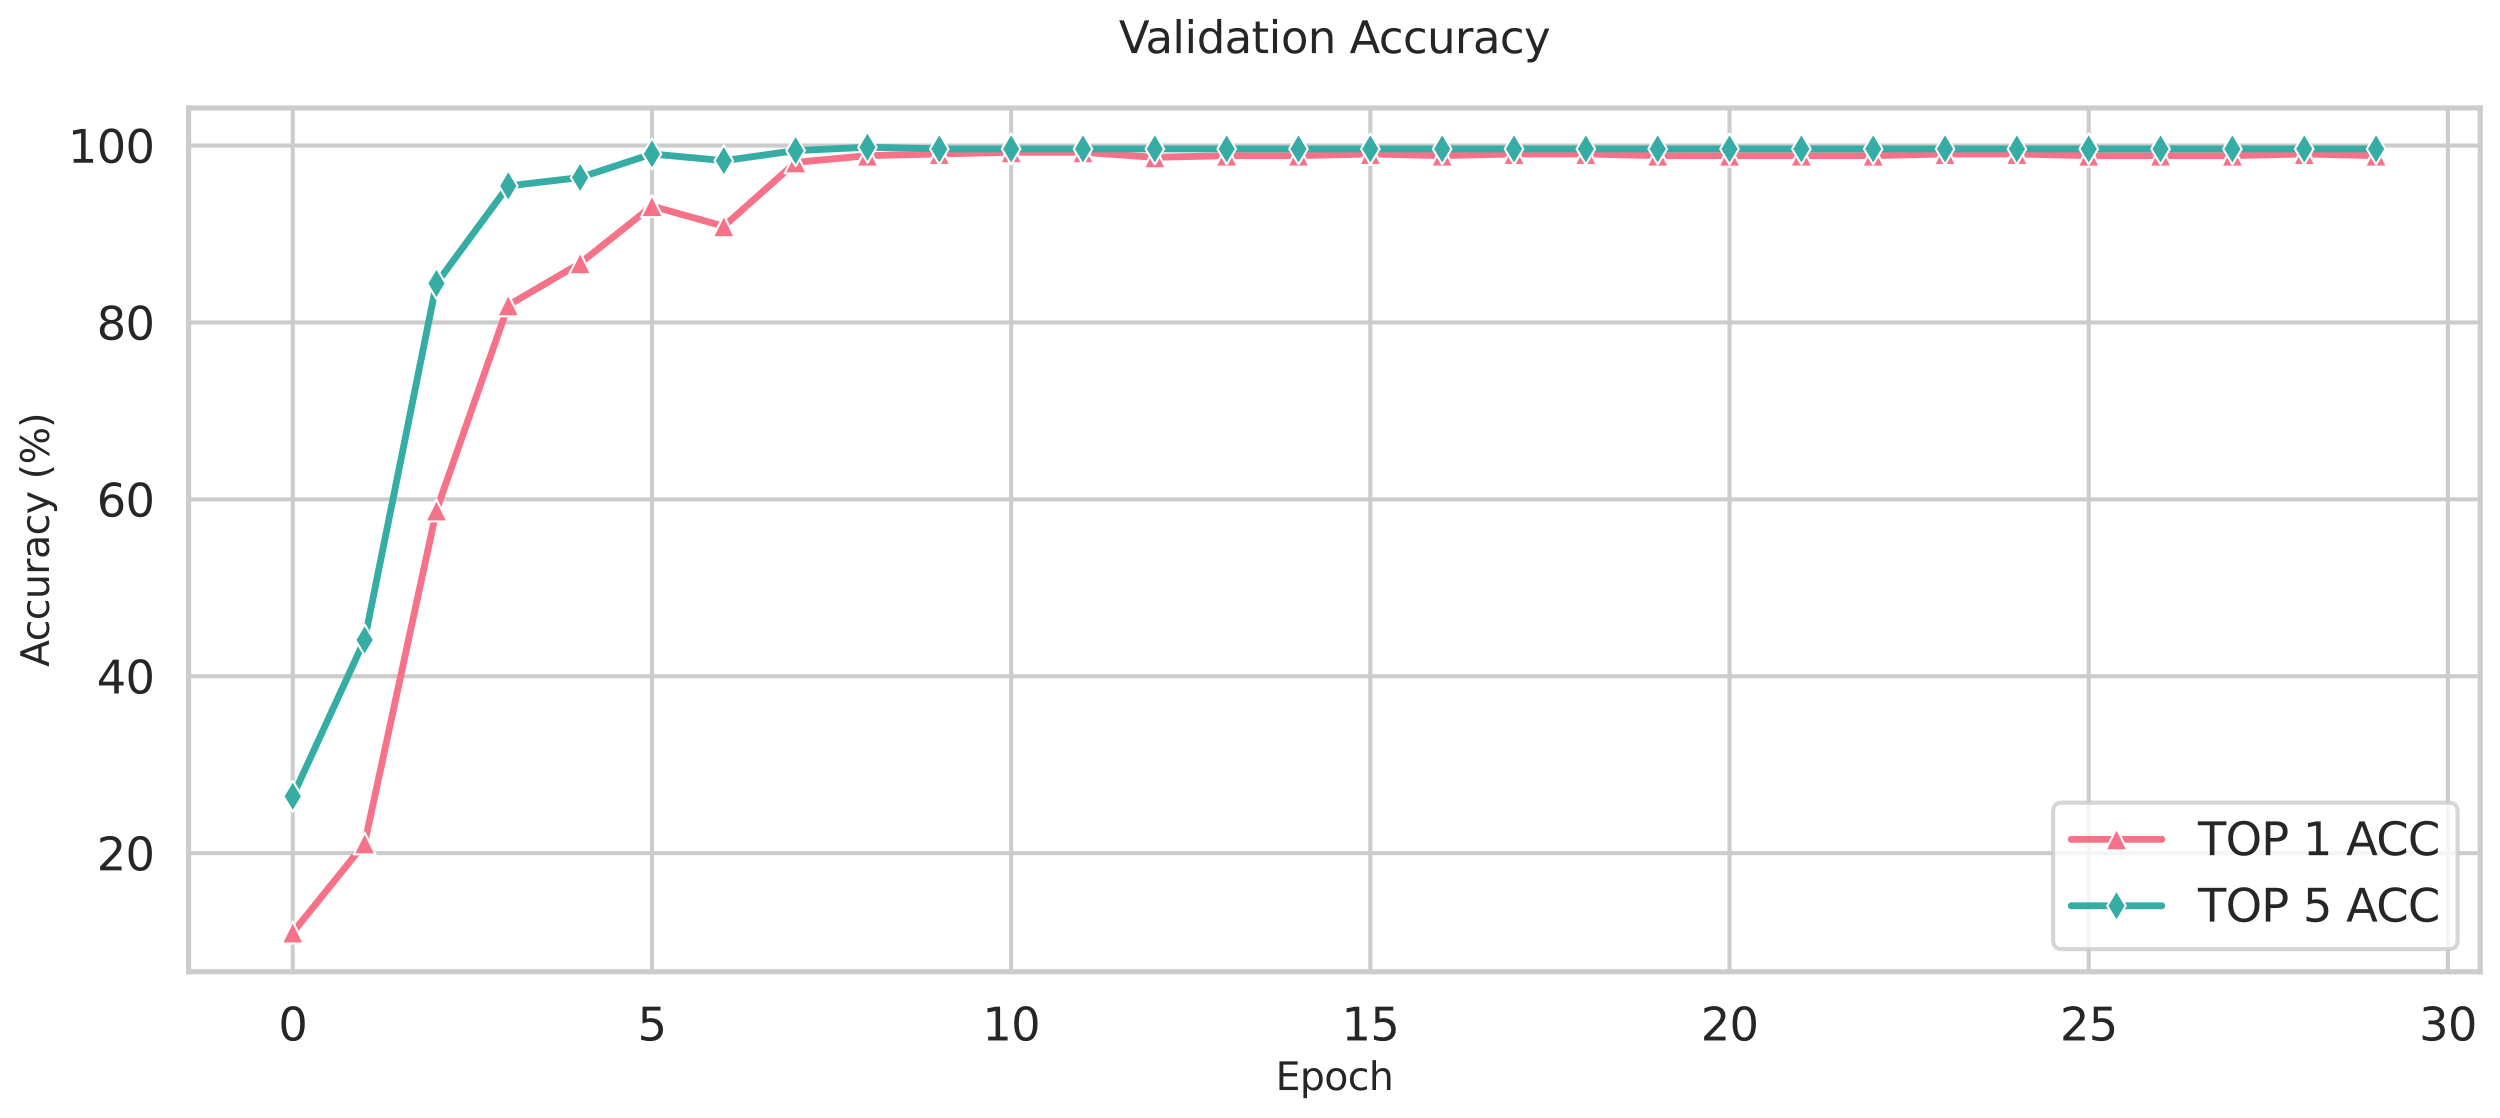 <?xml version="1.0" encoding="utf-8" standalone="no"?>
<!DOCTYPE svg PUBLIC "-//W3C//DTD SVG 1.1//EN"
  "http://www.w3.org/Graphics/SVG/1.1/DTD/svg11.dtd">
<svg xmlns:xlink="http://www.w3.org/1999/xlink" width="911.267pt" height="407.436pt" viewBox="0 0 911.267 407.436" xmlns="http://www.w3.org/2000/svg" version="1.1">
 <defs>
  <style type="text/css">*{stroke-linejoin: round; stroke-linecap: butt}</style>
 </defs>
 <g id="figure_1">
  <g id="patch_1">
   <path d="M 0 407.436 
L 911.267 407.436 
L 911.267 0 
L 0 0 
z
" style="fill: #ffffff"/>
  </g>
  <g id="axes_1">
   <g id="patch_2">
    <path d="M 68.744 354.217 
L 904.067 354.217 
L 904.067 39.358 
L 68.744 39.358 
z
" style="fill: #ffffff"/>
   </g>
   <g id="matplotlib.axis_1">
    <g id="xtick_1">
     <g id="line2d_1">
      <path d="M 106.713 354.217 
L 106.713 39.358 
" clip-path="url(#p61c135de67)" style="fill: none; stroke: #cccccc; stroke-width: 1.5; stroke-linecap: round"/>
     </g>
     <g id="text_1">
      <!-- 0 -->
      <g style="fill: #262626" transform="translate(101.464 379.255) scale(0.165 -0.165)">
       <defs>
        <path id="DejaVuSans-30" d="M 2034 4250 
Q 1547 4250 1301 3770 
Q 1056 3291 1056 2328 
Q 1056 1369 1301 889 
Q 1547 409 2034 409 
Q 2525 409 2770 889 
Q 3016 1369 3016 2328 
Q 3016 3291 2770 3770 
Q 2525 4250 2034 4250 
z
M 2034 4750 
Q 2819 4750 3233 4129 
Q 3647 3509 3647 2328 
Q 3647 1150 3233 529 
Q 2819 -91 2034 -91 
Q 1250 -91 836 529 
Q 422 1150 422 2328 
Q 422 3509 836 4129 
Q 1250 4750 2034 4750 
z
" transform="scale(0.016)"/>
       </defs>
       <use xlink:href="#DejaVuSans-30"/>
      </g>
     </g>
    </g>
    <g id="xtick_2">
     <g id="line2d_2">
      <path d="M 237.641 354.217 
L 237.641 39.358 
" clip-path="url(#p61c135de67)" style="fill: none; stroke: #cccccc; stroke-width: 1.5; stroke-linecap: round"/>
     </g>
     <g id="text_2">
      <!-- 5 -->
      <g style="fill: #262626" transform="translate(232.392 379.255) scale(0.165 -0.165)">
       <defs>
        <path id="DejaVuSans-35" d="M 691 4666 
L 3169 4666 
L 3169 4134 
L 1269 4134 
L 1269 2991 
Q 1406 3038 1543 3061 
Q 1681 3084 1819 3084 
Q 2600 3084 3056 2656 
Q 3513 2228 3513 1497 
Q 3513 744 3044 326 
Q 2575 -91 1722 -91 
Q 1428 -91 1123 -41 
Q 819 9 494 109 
L 494 744 
Q 775 591 1075 516 
Q 1375 441 1709 441 
Q 2250 441 2565 725 
Q 2881 1009 2881 1497 
Q 2881 1984 2565 2268 
Q 2250 2553 1709 2553 
Q 1456 2553 1204 2497 
Q 953 2441 691 2322 
L 691 4666 
z
" transform="scale(0.016)"/>
       </defs>
       <use xlink:href="#DejaVuSans-35"/>
      </g>
     </g>
    </g>
    <g id="xtick_3">
     <g id="line2d_3">
      <path d="M 368.57 354.217 
L 368.57 39.358 
" clip-path="url(#p61c135de67)" style="fill: none; stroke: #cccccc; stroke-width: 1.5; stroke-linecap: round"/>
     </g>
     <g id="text_3">
      <!-- 10 -->
      <g style="fill: #262626" transform="translate(358.072 379.255) scale(0.165 -0.165)">
       <defs>
        <path id="DejaVuSans-31" d="M 794 531 
L 1825 531 
L 1825 4091 
L 703 3866 
L 703 4441 
L 1819 4666 
L 2450 4666 
L 2450 531 
L 3481 531 
L 3481 0 
L 794 0 
L 794 531 
z
" transform="scale(0.016)"/>
       </defs>
       <use xlink:href="#DejaVuSans-31"/>
       <use xlink:href="#DejaVuSans-30" x="63.623"/>
      </g>
     </g>
    </g>
    <g id="xtick_4">
     <g id="line2d_4">
      <path d="M 499.498 354.217 
L 499.498 39.358 
" clip-path="url(#p61c135de67)" style="fill: none; stroke: #cccccc; stroke-width: 1.5; stroke-linecap: round"/>
     </g>
     <g id="text_4">
      <!-- 15 -->
      <g style="fill: #262626" transform="translate(489 379.255) scale(0.165 -0.165)">
       <use xlink:href="#DejaVuSans-31"/>
       <use xlink:href="#DejaVuSans-35" x="63.623"/>
      </g>
     </g>
    </g>
    <g id="xtick_5">
     <g id="line2d_5">
      <path d="M 630.426 354.217 
L 630.426 39.358 
" clip-path="url(#p61c135de67)" style="fill: none; stroke: #cccccc; stroke-width: 1.5; stroke-linecap: round"/>
     </g>
     <g id="text_5">
      <!-- 20 -->
      <g style="fill: #262626" transform="translate(619.928 379.255) scale(0.165 -0.165)">
       <defs>
        <path id="DejaVuSans-32" d="M 1228 531 
L 3431 531 
L 3431 0 
L 469 0 
L 469 531 
Q 828 903 1448 1529 
Q 2069 2156 2228 2338 
Q 2531 2678 2651 2914 
Q 2772 3150 2772 3378 
Q 2772 3750 2511 3984 
Q 2250 4219 1831 4219 
Q 1534 4219 1204 4116 
Q 875 4013 500 3803 
L 500 4441 
Q 881 4594 1212 4672 
Q 1544 4750 1819 4750 
Q 2544 4750 2975 4387 
Q 3406 4025 3406 3419 
Q 3406 3131 3298 2873 
Q 3191 2616 2906 2266 
Q 2828 2175 2409 1742 
Q 1991 1309 1228 531 
z
" transform="scale(0.016)"/>
       </defs>
       <use xlink:href="#DejaVuSans-32"/>
       <use xlink:href="#DejaVuSans-30" x="63.623"/>
      </g>
     </g>
    </g>
    <g id="xtick_6">
     <g id="line2d_6">
      <path d="M 761.355 354.217 
L 761.355 39.358 
" clip-path="url(#p61c135de67)" style="fill: none; stroke: #cccccc; stroke-width: 1.5; stroke-linecap: round"/>
     </g>
     <g id="text_6">
      <!-- 25 -->
      <g style="fill: #262626" transform="translate(750.857 379.255) scale(0.165 -0.165)">
       <use xlink:href="#DejaVuSans-32"/>
       <use xlink:href="#DejaVuSans-35" x="63.623"/>
      </g>
     </g>
    </g>
    <g id="xtick_7">
     <g id="line2d_7">
      <path d="M 892.283 354.217 
L 892.283 39.358 
" clip-path="url(#p61c135de67)" style="fill: none; stroke: #cccccc; stroke-width: 1.5; stroke-linecap: round"/>
     </g>
     <g id="text_7">
      <!-- 30 -->
      <g style="fill: #262626" transform="translate(881.785 379.255) scale(0.165 -0.165)">
       <defs>
        <path id="DejaVuSans-33" d="M 2597 2516 
Q 3050 2419 3304 2112 
Q 3559 1806 3559 1356 
Q 3559 666 3084 287 
Q 2609 -91 1734 -91 
Q 1441 -91 1130 -33 
Q 819 25 488 141 
L 488 750 
Q 750 597 1062 519 
Q 1375 441 1716 441 
Q 2309 441 2620 675 
Q 2931 909 2931 1356 
Q 2931 1769 2642 2001 
Q 2353 2234 1838 2234 
L 1294 2234 
L 1294 2753 
L 1863 2753 
Q 2328 2753 2575 2939 
Q 2822 3125 2822 3475 
Q 2822 3834 2567 4026 
Q 2313 4219 1838 4219 
Q 1578 4219 1281 4162 
Q 984 4106 628 3988 
L 628 4550 
Q 988 4650 1302 4700 
Q 1616 4750 1894 4750 
Q 2613 4750 3031 4423 
Q 3450 4097 3450 3541 
Q 3450 3153 3228 2886 
Q 3006 2619 2597 2516 
z
" transform="scale(0.016)"/>
       </defs>
       <use xlink:href="#DejaVuSans-33"/>
       <use xlink:href="#DejaVuSans-30" x="63.623"/>
      </g>
     </g>
    </g>
    <g id="text_8">
     <!-- Epoch -->
     <g style="fill: #262626" transform="translate(464.97 397.324) scale(0.14 -0.14)">
      <defs>
       <path id="DejaVuSans-45" d="M 628 4666 
L 3578 4666 
L 3578 4134 
L 1259 4134 
L 1259 2753 
L 3481 2753 
L 3481 2222 
L 1259 2222 
L 1259 531 
L 3634 531 
L 3634 0 
L 628 0 
L 628 4666 
z
" transform="scale(0.016)"/>
       <path id="DejaVuSans-70" d="M 1159 525 
L 1159 -1331 
L 581 -1331 
L 581 3500 
L 1159 3500 
L 1159 2969 
Q 1341 3281 1617 3432 
Q 1894 3584 2278 3584 
Q 2916 3584 3314 3078 
Q 3713 2572 3713 1747 
Q 3713 922 3314 415 
Q 2916 -91 2278 -91 
Q 1894 -91 1617 61 
Q 1341 213 1159 525 
z
M 3116 1747 
Q 3116 2381 2855 2742 
Q 2594 3103 2138 3103 
Q 1681 3103 1420 2742 
Q 1159 2381 1159 1747 
Q 1159 1113 1420 752 
Q 1681 391 2138 391 
Q 2594 391 2855 752 
Q 3116 1113 3116 1747 
z
" transform="scale(0.016)"/>
       <path id="DejaVuSans-6f" d="M 1959 3097 
Q 1497 3097 1228 2736 
Q 959 2375 959 1747 
Q 959 1119 1226 758 
Q 1494 397 1959 397 
Q 2419 397 2687 759 
Q 2956 1122 2956 1747 
Q 2956 2369 2687 2733 
Q 2419 3097 1959 3097 
z
M 1959 3584 
Q 2709 3584 3137 3096 
Q 3566 2609 3566 1747 
Q 3566 888 3137 398 
Q 2709 -91 1959 -91 
Q 1206 -91 779 398 
Q 353 888 353 1747 
Q 353 2609 779 3096 
Q 1206 3584 1959 3584 
z
" transform="scale(0.016)"/>
       <path id="DejaVuSans-63" d="M 3122 3366 
L 3122 2828 
Q 2878 2963 2633 3030 
Q 2388 3097 2138 3097 
Q 1578 3097 1268 2742 
Q 959 2388 959 1747 
Q 959 1106 1268 751 
Q 1578 397 2138 397 
Q 2388 397 2633 464 
Q 2878 531 3122 666 
L 3122 134 
Q 2881 22 2623 -34 
Q 2366 -91 2075 -91 
Q 1284 -91 818 406 
Q 353 903 353 1747 
Q 353 2603 823 3093 
Q 1294 3584 2113 3584 
Q 2378 3584 2631 3529 
Q 2884 3475 3122 3366 
z
" transform="scale(0.016)"/>
       <path id="DejaVuSans-68" d="M 3513 2113 
L 3513 0 
L 2938 0 
L 2938 2094 
Q 2938 2591 2744 2837 
Q 2550 3084 2163 3084 
Q 1697 3084 1428 2787 
Q 1159 2491 1159 1978 
L 1159 0 
L 581 0 
L 581 4863 
L 1159 4863 
L 1159 2956 
Q 1366 3272 1645 3428 
Q 1925 3584 2291 3584 
Q 2894 3584 3203 3211 
Q 3513 2838 3513 2113 
z
" transform="scale(0.016)"/>
      </defs>
      <use xlink:href="#DejaVuSans-45"/>
      <use xlink:href="#DejaVuSans-70" x="63.184"/>
      <use xlink:href="#DejaVuSans-6f" x="126.66"/>
      <use xlink:href="#DejaVuSans-63" x="187.842"/>
      <use xlink:href="#DejaVuSans-68" x="242.822"/>
     </g>
    </g>
   </g>
   <g id="matplotlib.axis_2">
    <g id="ytick_1">
     <g id="line2d_8">
      <path d="M 68.744 310.976 
L 904.067 310.976 
" clip-path="url(#p61c135de67)" style="fill: none; stroke: #cccccc; stroke-width: 1.5; stroke-linecap: round"/>
     </g>
     <g id="text_9">
      <!-- 20 -->
      <g style="fill: #262626" transform="translate(35.248 317.244) scale(0.165 -0.165)">
       <use xlink:href="#DejaVuSans-32"/>
       <use xlink:href="#DejaVuSans-30" x="63.623"/>
      </g>
     </g>
    </g>
    <g id="ytick_2">
     <g id="line2d_9">
      <path d="M 68.744 246.496 
L 904.067 246.496 
" clip-path="url(#p61c135de67)" style="fill: none; stroke: #cccccc; stroke-width: 1.5; stroke-linecap: round"/>
     </g>
     <g id="text_10">
      <!-- 40 -->
      <g style="fill: #262626" transform="translate(35.248 252.764) scale(0.165 -0.165)">
       <defs>
        <path id="DejaVuSans-34" d="M 2419 4116 
L 825 1625 
L 2419 1625 
L 2419 4116 
z
M 2253 4666 
L 3047 4666 
L 3047 1625 
L 3713 1625 
L 3713 1100 
L 3047 1100 
L 3047 0 
L 2419 0 
L 2419 1100 
L 313 1100 
L 313 1709 
L 2253 4666 
z
" transform="scale(0.016)"/>
       </defs>
       <use xlink:href="#DejaVuSans-34"/>
       <use xlink:href="#DejaVuSans-30" x="63.623"/>
      </g>
     </g>
    </g>
    <g id="ytick_3">
     <g id="line2d_10">
      <path d="M 68.744 182.016 
L 904.067 182.016 
" clip-path="url(#p61c135de67)" style="fill: none; stroke: #cccccc; stroke-width: 1.5; stroke-linecap: round"/>
     </g>
     <g id="text_11">
      <!-- 60 -->
      <g style="fill: #262626" transform="translate(35.248 188.285) scale(0.165 -0.165)">
       <defs>
        <path id="DejaVuSans-36" d="M 2113 2584 
Q 1688 2584 1439 2293 
Q 1191 2003 1191 1497 
Q 1191 994 1439 701 
Q 1688 409 2113 409 
Q 2538 409 2786 701 
Q 3034 994 3034 1497 
Q 3034 2003 2786 2293 
Q 2538 2584 2113 2584 
z
M 3366 4563 
L 3366 3988 
Q 3128 4100 2886 4159 
Q 2644 4219 2406 4219 
Q 1781 4219 1451 3797 
Q 1122 3375 1075 2522 
Q 1259 2794 1537 2939 
Q 1816 3084 2150 3084 
Q 2853 3084 3261 2657 
Q 3669 2231 3669 1497 
Q 3669 778 3244 343 
Q 2819 -91 2113 -91 
Q 1303 -91 875 529 
Q 447 1150 447 2328 
Q 447 3434 972 4092 
Q 1497 4750 2381 4750 
Q 2619 4750 2861 4703 
Q 3103 4656 3366 4563 
z
" transform="scale(0.016)"/>
       </defs>
       <use xlink:href="#DejaVuSans-36"/>
       <use xlink:href="#DejaVuSans-30" x="63.623"/>
      </g>
     </g>
    </g>
    <g id="ytick_4">
     <g id="line2d_11">
      <path d="M 68.744 117.536 
L 904.067 117.536 
" clip-path="url(#p61c135de67)" style="fill: none; stroke: #cccccc; stroke-width: 1.5; stroke-linecap: round"/>
     </g>
     <g id="text_12">
      <!-- 80 -->
      <g style="fill: #262626" transform="translate(35.248 123.805) scale(0.165 -0.165)">
       <defs>
        <path id="DejaVuSans-38" d="M 2034 2216 
Q 1584 2216 1326 1975 
Q 1069 1734 1069 1313 
Q 1069 891 1326 650 
Q 1584 409 2034 409 
Q 2484 409 2743 651 
Q 3003 894 3003 1313 
Q 3003 1734 2745 1975 
Q 2488 2216 2034 2216 
z
M 1403 2484 
Q 997 2584 770 2862 
Q 544 3141 544 3541 
Q 544 4100 942 4425 
Q 1341 4750 2034 4750 
Q 2731 4750 3128 4425 
Q 3525 4100 3525 3541 
Q 3525 3141 3298 2862 
Q 3072 2584 2669 2484 
Q 3125 2378 3379 2068 
Q 3634 1759 3634 1313 
Q 3634 634 3220 271 
Q 2806 -91 2034 -91 
Q 1263 -91 848 271 
Q 434 634 434 1313 
Q 434 1759 690 2068 
Q 947 2378 1403 2484 
z
M 1172 3481 
Q 1172 3119 1398 2916 
Q 1625 2713 2034 2713 
Q 2441 2713 2670 2916 
Q 2900 3119 2900 3481 
Q 2900 3844 2670 4047 
Q 2441 4250 2034 4250 
Q 1625 4250 1398 4047 
Q 1172 3844 1172 3481 
z
" transform="scale(0.016)"/>
       </defs>
       <use xlink:href="#DejaVuSans-38"/>
       <use xlink:href="#DejaVuSans-30" x="63.623"/>
      </g>
     </g>
    </g>
    <g id="ytick_5">
     <g id="line2d_12">
      <path d="M 68.744 53.056 
L 904.067 53.056 
" clip-path="url(#p61c135de67)" style="fill: none; stroke: #cccccc; stroke-width: 1.5; stroke-linecap: round"/>
     </g>
     <g id="text_13">
      <!-- 100 -->
      <g style="fill: #262626" transform="translate(24.749 59.325) scale(0.165 -0.165)">
       <use xlink:href="#DejaVuSans-31"/>
       <use xlink:href="#DejaVuSans-30" x="63.623"/>
       <use xlink:href="#DejaVuSans-30" x="127.246"/>
      </g>
     </g>
    </g>
    <g id="text_14">
     <!-- Accuracy (%) -->
     <g style="fill: #262626" transform="translate(17.838 243.085) rotate(-90) scale(0.14 -0.14)">
      <defs>
       <path id="DejaVuSans-41" d="M 2188 4044 
L 1331 1722 
L 3047 1722 
L 2188 4044 
z
M 1831 4666 
L 2547 4666 
L 4325 0 
L 3669 0 
L 3244 1197 
L 1141 1197 
L 716 0 
L 50 0 
L 1831 4666 
z
" transform="scale(0.016)"/>
       <path id="DejaVuSans-75" d="M 544 1381 
L 544 3500 
L 1119 3500 
L 1119 1403 
Q 1119 906 1312 657 
Q 1506 409 1894 409 
Q 2359 409 2629 706 
Q 2900 1003 2900 1516 
L 2900 3500 
L 3475 3500 
L 3475 0 
L 2900 0 
L 2900 538 
Q 2691 219 2414 64 
Q 2138 -91 1772 -91 
Q 1169 -91 856 284 
Q 544 659 544 1381 
z
M 1991 3584 
L 1991 3584 
z
" transform="scale(0.016)"/>
       <path id="DejaVuSans-72" d="M 2631 2963 
Q 2534 3019 2420 3045 
Q 2306 3072 2169 3072 
Q 1681 3072 1420 2755 
Q 1159 2438 1159 1844 
L 1159 0 
L 581 0 
L 581 3500 
L 1159 3500 
L 1159 2956 
Q 1341 3275 1631 3429 
Q 1922 3584 2338 3584 
Q 2397 3584 2469 3576 
Q 2541 3569 2628 3553 
L 2631 2963 
z
" transform="scale(0.016)"/>
       <path id="DejaVuSans-61" d="M 2194 1759 
Q 1497 1759 1228 1600 
Q 959 1441 959 1056 
Q 959 750 1161 570 
Q 1363 391 1709 391 
Q 2188 391 2477 730 
Q 2766 1069 2766 1631 
L 2766 1759 
L 2194 1759 
z
M 3341 1997 
L 3341 0 
L 2766 0 
L 2766 531 
Q 2569 213 2275 61 
Q 1981 -91 1556 -91 
Q 1019 -91 701 211 
Q 384 513 384 1019 
Q 384 1609 779 1909 
Q 1175 2209 1959 2209 
L 2766 2209 
L 2766 2266 
Q 2766 2663 2505 2880 
Q 2244 3097 1772 3097 
Q 1472 3097 1187 3025 
Q 903 2953 641 2809 
L 641 3341 
Q 956 3463 1253 3523 
Q 1550 3584 1831 3584 
Q 2591 3584 2966 3190 
Q 3341 2797 3341 1997 
z
" transform="scale(0.016)"/>
       <path id="DejaVuSans-79" d="M 2059 -325 
Q 1816 -950 1584 -1140 
Q 1353 -1331 966 -1331 
L 506 -1331 
L 506 -850 
L 844 -850 
Q 1081 -850 1212 -737 
Q 1344 -625 1503 -206 
L 1606 56 
L 191 3500 
L 800 3500 
L 1894 763 
L 2988 3500 
L 3597 3500 
L 2059 -325 
z
" transform="scale(0.016)"/>
       <path id="DejaVuSans-20" transform="scale(0.016)"/>
       <path id="DejaVuSans-28" d="M 1984 4856 
Q 1566 4138 1362 3434 
Q 1159 2731 1159 2009 
Q 1159 1288 1364 580 
Q 1569 -128 1984 -844 
L 1484 -844 
Q 1016 -109 783 600 
Q 550 1309 550 2009 
Q 550 2706 781 3412 
Q 1013 4119 1484 4856 
L 1984 4856 
z
" transform="scale(0.016)"/>
       <path id="DejaVuSans-25" d="M 4653 2053 
Q 4381 2053 4226 1822 
Q 4072 1591 4072 1178 
Q 4072 772 4226 539 
Q 4381 306 4653 306 
Q 4919 306 5073 539 
Q 5228 772 5228 1178 
Q 5228 1588 5073 1820 
Q 4919 2053 4653 2053 
z
M 4653 2450 
Q 5147 2450 5437 2106 
Q 5728 1763 5728 1178 
Q 5728 594 5436 251 
Q 5144 -91 4653 -91 
Q 4153 -91 3862 251 
Q 3572 594 3572 1178 
Q 3572 1766 3864 2108 
Q 4156 2450 4653 2450 
z
M 1428 4353 
Q 1159 4353 1004 4120 
Q 850 3888 850 3481 
Q 850 3069 1003 2837 
Q 1156 2606 1428 2606 
Q 1700 2606 1854 2837 
Q 2009 3069 2009 3481 
Q 2009 3884 1853 4118 
Q 1697 4353 1428 4353 
z
M 4250 4750 
L 4750 4750 
L 1831 -91 
L 1331 -91 
L 4250 4750 
z
M 1428 4750 
Q 1922 4750 2215 4408 
Q 2509 4066 2509 3481 
Q 2509 2891 2217 2550 
Q 1925 2209 1428 2209 
Q 931 2209 642 2551 
Q 353 2894 353 3481 
Q 353 4063 643 4406 
Q 934 4750 1428 4750 
z
" transform="scale(0.016)"/>
       <path id="DejaVuSans-29" d="M 513 4856 
L 1013 4856 
Q 1481 4119 1714 3412 
Q 1947 2706 1947 2009 
Q 1947 1309 1714 600 
Q 1481 -109 1013 -844 
L 513 -844 
Q 928 -128 1133 580 
Q 1338 1288 1338 2009 
Q 1338 2731 1133 3434 
Q 928 4138 513 4856 
z
" transform="scale(0.016)"/>
      </defs>
      <use xlink:href="#DejaVuSans-41"/>
      <use xlink:href="#DejaVuSans-63" x="66.658"/>
      <use xlink:href="#DejaVuSans-63" x="121.639"/>
      <use xlink:href="#DejaVuSans-75" x="176.619"/>
      <use xlink:href="#DejaVuSans-72" x="239.998"/>
      <use xlink:href="#DejaVuSans-61" x="281.111"/>
      <use xlink:href="#DejaVuSans-63" x="342.391"/>
      <use xlink:href="#DejaVuSans-79" x="397.371"/>
      <use xlink:href="#DejaVuSans-20" x="456.551"/>
      <use xlink:href="#DejaVuSans-28" x="488.338"/>
      <use xlink:href="#DejaVuSans-25" x="527.352"/>
      <use xlink:href="#DejaVuSans-29" x="622.371"/>
     </g>
    </g>
   </g>
   <g id="PolyCollection_1"/>
   <g id="PolyCollection_2"/>
   <g id="line2d_13">
    <path d="M 106.713 339.906 
L 132.899 307.421 
L 159.084 186.061 
L 185.27 111.284 
L 211.456 95.961 
L 237.641 75.122 
L 263.827 82.477 
L 290.013 59.186 
L 316.198 56.734 
L 342.384 56.121 
L 368.57 55.508 
L 394.755 55.508 
L 420.941 57.347 
L 447.127 56.734 
L 473.312 56.734 
L 499.498 56.121 
L 525.684 56.734 
L 551.869 56.121 
L 578.055 56.121 
L 604.241 56.734 
L 630.426 56.734 
L 656.612 56.734 
L 682.798 56.734 
L 708.983 56.121 
L 735.169 56.121 
L 761.355 56.734 
L 787.54 56.734 
L 813.726 56.734 
L 839.912 56.121 
L 866.097 56.734 
" clip-path="url(#p61c135de67)" style="fill: none; stroke: #f77189; stroke-width: 2.5; stroke-linecap: round"/>
    <defs>
     <path id="m6fbbac69be" d="M 0 -4 
L -4 4 
L 4 4 
z
" style="stroke: #ffffff; stroke-width: 0.75; stroke-linejoin: miter"/>
    </defs>
    <g clip-path="url(#p61c135de67)">
     <use xlink:href="#m6fbbac69be" x="106.713" y="339.906" style="fill: #f77189; stroke: #ffffff; stroke-width: 0.75; stroke-linejoin: miter"/>
     <use xlink:href="#m6fbbac69be" x="132.899" y="307.421" style="fill: #f77189; stroke: #ffffff; stroke-width: 0.75; stroke-linejoin: miter"/>
     <use xlink:href="#m6fbbac69be" x="159.084" y="186.061" style="fill: #f77189; stroke: #ffffff; stroke-width: 0.75; stroke-linejoin: miter"/>
     <use xlink:href="#m6fbbac69be" x="185.27" y="111.284" style="fill: #f77189; stroke: #ffffff; stroke-width: 0.75; stroke-linejoin: miter"/>
     <use xlink:href="#m6fbbac69be" x="211.456" y="95.961" style="fill: #f77189; stroke: #ffffff; stroke-width: 0.75; stroke-linejoin: miter"/>
     <use xlink:href="#m6fbbac69be" x="237.641" y="75.122" style="fill: #f77189; stroke: #ffffff; stroke-width: 0.75; stroke-linejoin: miter"/>
     <use xlink:href="#m6fbbac69be" x="263.827" y="82.477" style="fill: #f77189; stroke: #ffffff; stroke-width: 0.75; stroke-linejoin: miter"/>
     <use xlink:href="#m6fbbac69be" x="290.013" y="59.186" style="fill: #f77189; stroke: #ffffff; stroke-width: 0.75; stroke-linejoin: miter"/>
     <use xlink:href="#m6fbbac69be" x="316.198" y="56.734" style="fill: #f77189; stroke: #ffffff; stroke-width: 0.75; stroke-linejoin: miter"/>
     <use xlink:href="#m6fbbac69be" x="342.384" y="56.121" style="fill: #f77189; stroke: #ffffff; stroke-width: 0.75; stroke-linejoin: miter"/>
     <use xlink:href="#m6fbbac69be" x="368.57" y="55.508" style="fill: #f77189; stroke: #ffffff; stroke-width: 0.75; stroke-linejoin: miter"/>
     <use xlink:href="#m6fbbac69be" x="394.755" y="55.508" style="fill: #f77189; stroke: #ffffff; stroke-width: 0.75; stroke-linejoin: miter"/>
     <use xlink:href="#m6fbbac69be" x="420.941" y="57.347" style="fill: #f77189; stroke: #ffffff; stroke-width: 0.75; stroke-linejoin: miter"/>
     <use xlink:href="#m6fbbac69be" x="447.127" y="56.734" style="fill: #f77189; stroke: #ffffff; stroke-width: 0.75; stroke-linejoin: miter"/>
     <use xlink:href="#m6fbbac69be" x="473.312" y="56.734" style="fill: #f77189; stroke: #ffffff; stroke-width: 0.75; stroke-linejoin: miter"/>
     <use xlink:href="#m6fbbac69be" x="499.498" y="56.121" style="fill: #f77189; stroke: #ffffff; stroke-width: 0.75; stroke-linejoin: miter"/>
     <use xlink:href="#m6fbbac69be" x="525.684" y="56.734" style="fill: #f77189; stroke: #ffffff; stroke-width: 0.75; stroke-linejoin: miter"/>
     <use xlink:href="#m6fbbac69be" x="551.869" y="56.121" style="fill: #f77189; stroke: #ffffff; stroke-width: 0.75; stroke-linejoin: miter"/>
     <use xlink:href="#m6fbbac69be" x="578.055" y="56.121" style="fill: #f77189; stroke: #ffffff; stroke-width: 0.75; stroke-linejoin: miter"/>
     <use xlink:href="#m6fbbac69be" x="604.241" y="56.734" style="fill: #f77189; stroke: #ffffff; stroke-width: 0.75; stroke-linejoin: miter"/>
     <use xlink:href="#m6fbbac69be" x="630.426" y="56.734" style="fill: #f77189; stroke: #ffffff; stroke-width: 0.75; stroke-linejoin: miter"/>
     <use xlink:href="#m6fbbac69be" x="656.612" y="56.734" style="fill: #f77189; stroke: #ffffff; stroke-width: 0.75; stroke-linejoin: miter"/>
     <use xlink:href="#m6fbbac69be" x="682.798" y="56.734" style="fill: #f77189; stroke: #ffffff; stroke-width: 0.75; stroke-linejoin: miter"/>
     <use xlink:href="#m6fbbac69be" x="708.983" y="56.121" style="fill: #f77189; stroke: #ffffff; stroke-width: 0.75; stroke-linejoin: miter"/>
     <use xlink:href="#m6fbbac69be" x="735.169" y="56.121" style="fill: #f77189; stroke: #ffffff; stroke-width: 0.75; stroke-linejoin: miter"/>
     <use xlink:href="#m6fbbac69be" x="761.355" y="56.734" style="fill: #f77189; stroke: #ffffff; stroke-width: 0.75; stroke-linejoin: miter"/>
     <use xlink:href="#m6fbbac69be" x="787.54" y="56.734" style="fill: #f77189; stroke: #ffffff; stroke-width: 0.75; stroke-linejoin: miter"/>
     <use xlink:href="#m6fbbac69be" x="813.726" y="56.734" style="fill: #f77189; stroke: #ffffff; stroke-width: 0.75; stroke-linejoin: miter"/>
     <use xlink:href="#m6fbbac69be" x="839.912" y="56.121" style="fill: #f77189; stroke: #ffffff; stroke-width: 0.75; stroke-linejoin: miter"/>
     <use xlink:href="#m6fbbac69be" x="866.097" y="56.734" style="fill: #f77189; stroke: #ffffff; stroke-width: 0.75; stroke-linejoin: miter"/>
    </g>
   </g>
   <g id="line2d_14">
    <path d="M 106.713 290.259 
L 132.899 233.257 
L 159.084 103.316 
L 185.27 67.767 
L 211.456 64.702 
L 237.641 56.121 
L 263.827 58.573 
L 290.013 54.895 
L 316.198 53.669 
L 342.384 54.282 
L 368.57 54.282 
L 394.755 54.282 
L 420.941 54.282 
L 447.127 54.282 
L 473.312 54.282 
L 499.498 54.282 
L 525.684 54.282 
L 551.869 54.282 
L 578.055 54.282 
L 604.241 54.282 
L 630.426 54.282 
L 656.612 54.282 
L 682.798 54.282 
L 708.983 54.282 
L 735.169 54.282 
L 761.355 54.282 
L 787.54 54.282 
L 813.726 54.282 
L 839.912 54.282 
L 866.097 54.282 
" clip-path="url(#p61c135de67)" style="fill: none; stroke: #36ada4; stroke-width: 2.5; stroke-linecap: round"/>
    <defs>
     <path id="m5496c20916" d="M -0 5.657 
L 3.394 0 
L 0 -5.657 
L -3.394 -0 
z
" style="stroke: #ffffff; stroke-width: 0.75; stroke-linejoin: miter"/>
    </defs>
    <g clip-path="url(#p61c135de67)">
     <use xlink:href="#m5496c20916" x="106.713" y="290.259" style="fill: #36ada4; stroke: #ffffff; stroke-width: 0.75; stroke-linejoin: miter"/>
     <use xlink:href="#m5496c20916" x="132.899" y="233.257" style="fill: #36ada4; stroke: #ffffff; stroke-width: 0.75; stroke-linejoin: miter"/>
     <use xlink:href="#m5496c20916" x="159.084" y="103.316" style="fill: #36ada4; stroke: #ffffff; stroke-width: 0.75; stroke-linejoin: miter"/>
     <use xlink:href="#m5496c20916" x="185.27" y="67.767" style="fill: #36ada4; stroke: #ffffff; stroke-width: 0.75; stroke-linejoin: miter"/>
     <use xlink:href="#m5496c20916" x="211.456" y="64.702" style="fill: #36ada4; stroke: #ffffff; stroke-width: 0.75; stroke-linejoin: miter"/>
     <use xlink:href="#m5496c20916" x="237.641" y="56.121" style="fill: #36ada4; stroke: #ffffff; stroke-width: 0.75; stroke-linejoin: miter"/>
     <use xlink:href="#m5496c20916" x="263.827" y="58.573" style="fill: #36ada4; stroke: #ffffff; stroke-width: 0.75; stroke-linejoin: miter"/>
     <use xlink:href="#m5496c20916" x="290.013" y="54.895" style="fill: #36ada4; stroke: #ffffff; stroke-width: 0.75; stroke-linejoin: miter"/>
     <use xlink:href="#m5496c20916" x="316.198" y="53.669" style="fill: #36ada4; stroke: #ffffff; stroke-width: 0.75; stroke-linejoin: miter"/>
     <use xlink:href="#m5496c20916" x="342.384" y="54.282" style="fill: #36ada4; stroke: #ffffff; stroke-width: 0.75; stroke-linejoin: miter"/>
     <use xlink:href="#m5496c20916" x="368.57" y="54.282" style="fill: #36ada4; stroke: #ffffff; stroke-width: 0.75; stroke-linejoin: miter"/>
     <use xlink:href="#m5496c20916" x="394.755" y="54.282" style="fill: #36ada4; stroke: #ffffff; stroke-width: 0.75; stroke-linejoin: miter"/>
     <use xlink:href="#m5496c20916" x="420.941" y="54.282" style="fill: #36ada4; stroke: #ffffff; stroke-width: 0.75; stroke-linejoin: miter"/>
     <use xlink:href="#m5496c20916" x="447.127" y="54.282" style="fill: #36ada4; stroke: #ffffff; stroke-width: 0.75; stroke-linejoin: miter"/>
     <use xlink:href="#m5496c20916" x="473.312" y="54.282" style="fill: #36ada4; stroke: #ffffff; stroke-width: 0.75; stroke-linejoin: miter"/>
     <use xlink:href="#m5496c20916" x="499.498" y="54.282" style="fill: #36ada4; stroke: #ffffff; stroke-width: 0.75; stroke-linejoin: miter"/>
     <use xlink:href="#m5496c20916" x="525.684" y="54.282" style="fill: #36ada4; stroke: #ffffff; stroke-width: 0.75; stroke-linejoin: miter"/>
     <use xlink:href="#m5496c20916" x="551.869" y="54.282" style="fill: #36ada4; stroke: #ffffff; stroke-width: 0.75; stroke-linejoin: miter"/>
     <use xlink:href="#m5496c20916" x="578.055" y="54.282" style="fill: #36ada4; stroke: #ffffff; stroke-width: 0.75; stroke-linejoin: miter"/>
     <use xlink:href="#m5496c20916" x="604.241" y="54.282" style="fill: #36ada4; stroke: #ffffff; stroke-width: 0.75; stroke-linejoin: miter"/>
     <use xlink:href="#m5496c20916" x="630.426" y="54.282" style="fill: #36ada4; stroke: #ffffff; stroke-width: 0.75; stroke-linejoin: miter"/>
     <use xlink:href="#m5496c20916" x="656.612" y="54.282" style="fill: #36ada4; stroke: #ffffff; stroke-width: 0.75; stroke-linejoin: miter"/>
     <use xlink:href="#m5496c20916" x="682.798" y="54.282" style="fill: #36ada4; stroke: #ffffff; stroke-width: 0.75; stroke-linejoin: miter"/>
     <use xlink:href="#m5496c20916" x="708.983" y="54.282" style="fill: #36ada4; stroke: #ffffff; stroke-width: 0.75; stroke-linejoin: miter"/>
     <use xlink:href="#m5496c20916" x="735.169" y="54.282" style="fill: #36ada4; stroke: #ffffff; stroke-width: 0.75; stroke-linejoin: miter"/>
     <use xlink:href="#m5496c20916" x="761.355" y="54.282" style="fill: #36ada4; stroke: #ffffff; stroke-width: 0.75; stroke-linejoin: miter"/>
     <use xlink:href="#m5496c20916" x="787.54" y="54.282" style="fill: #36ada4; stroke: #ffffff; stroke-width: 0.75; stroke-linejoin: miter"/>
     <use xlink:href="#m5496c20916" x="813.726" y="54.282" style="fill: #36ada4; stroke: #ffffff; stroke-width: 0.75; stroke-linejoin: miter"/>
     <use xlink:href="#m5496c20916" x="839.912" y="54.282" style="fill: #36ada4; stroke: #ffffff; stroke-width: 0.75; stroke-linejoin: miter"/>
     <use xlink:href="#m5496c20916" x="866.097" y="54.282" style="fill: #36ada4; stroke: #ffffff; stroke-width: 0.75; stroke-linejoin: miter"/>
    </g>
   </g>
   <g id="patch_3">
    <path d="M 68.744 354.217 
L 68.744 39.358 
" style="fill: none; stroke: #cccccc; stroke-width: 1.875; stroke-linejoin: miter; stroke-linecap: square"/>
   </g>
   <g id="patch_4">
    <path d="M 904.067 354.217 
L 904.067 39.358 
" style="fill: none; stroke: #cccccc; stroke-width: 1.875; stroke-linejoin: miter; stroke-linecap: square"/>
   </g>
   <g id="patch_5">
    <path d="M 68.744 354.217 
L 904.067 354.217 
" style="fill: none; stroke: #cccccc; stroke-width: 1.875; stroke-linejoin: miter; stroke-linecap: square"/>
   </g>
   <g id="patch_6">
    <path d="M 68.744 39.358 
L 904.067 39.358 
" style="fill: none; stroke: #cccccc; stroke-width: 1.875; stroke-linejoin: miter; stroke-linecap: square"/>
   </g>
   <g id="text_15">
    <!-- Validation Accuracy -->
    <g style="fill: #262626" transform="translate(407.833 19.358) scale(0.16 -0.16)">
     <defs>
      <path id="DejaVuSans-56" d="M 1831 0 
L 50 4666 
L 709 4666 
L 2188 738 
L 3669 4666 
L 4325 4666 
L 2547 0 
L 1831 0 
z
" transform="scale(0.016)"/>
      <path id="DejaVuSans-6c" d="M 603 4863 
L 1178 4863 
L 1178 0 
L 603 0 
L 603 4863 
z
" transform="scale(0.016)"/>
      <path id="DejaVuSans-69" d="M 603 3500 
L 1178 3500 
L 1178 0 
L 603 0 
L 603 3500 
z
M 603 4863 
L 1178 4863 
L 1178 4134 
L 603 4134 
L 603 4863 
z
" transform="scale(0.016)"/>
      <path id="DejaVuSans-64" d="M 2906 2969 
L 2906 4863 
L 3481 4863 
L 3481 0 
L 2906 0 
L 2906 525 
Q 2725 213 2448 61 
Q 2172 -91 1784 -91 
Q 1150 -91 751 415 
Q 353 922 353 1747 
Q 353 2572 751 3078 
Q 1150 3584 1784 3584 
Q 2172 3584 2448 3432 
Q 2725 3281 2906 2969 
z
M 947 1747 
Q 947 1113 1208 752 
Q 1469 391 1925 391 
Q 2381 391 2643 752 
Q 2906 1113 2906 1747 
Q 2906 2381 2643 2742 
Q 2381 3103 1925 3103 
Q 1469 3103 1208 2742 
Q 947 2381 947 1747 
z
" transform="scale(0.016)"/>
      <path id="DejaVuSans-74" d="M 1172 4494 
L 1172 3500 
L 2356 3500 
L 2356 3053 
L 1172 3053 
L 1172 1153 
Q 1172 725 1289 603 
Q 1406 481 1766 481 
L 2356 481 
L 2356 0 
L 1766 0 
Q 1100 0 847 248 
Q 594 497 594 1153 
L 594 3053 
L 172 3053 
L 172 3500 
L 594 3500 
L 594 4494 
L 1172 4494 
z
" transform="scale(0.016)"/>
      <path id="DejaVuSans-6e" d="M 3513 2113 
L 3513 0 
L 2938 0 
L 2938 2094 
Q 2938 2591 2744 2837 
Q 2550 3084 2163 3084 
Q 1697 3084 1428 2787 
Q 1159 2491 1159 1978 
L 1159 0 
L 581 0 
L 581 3500 
L 1159 3500 
L 1159 2956 
Q 1366 3272 1645 3428 
Q 1925 3584 2291 3584 
Q 2894 3584 3203 3211 
Q 3513 2838 3513 2113 
z
" transform="scale(0.016)"/>
     </defs>
     <use xlink:href="#DejaVuSans-56"/>
     <use xlink:href="#DejaVuSans-61" x="60.658"/>
     <use xlink:href="#DejaVuSans-6c" x="121.938"/>
     <use xlink:href="#DejaVuSans-69" x="149.721"/>
     <use xlink:href="#DejaVuSans-64" x="177.504"/>
     <use xlink:href="#DejaVuSans-61" x="240.98"/>
     <use xlink:href="#DejaVuSans-74" x="302.26"/>
     <use xlink:href="#DejaVuSans-69" x="341.469"/>
     <use xlink:href="#DejaVuSans-6f" x="369.252"/>
     <use xlink:href="#DejaVuSans-6e" x="430.434"/>
     <use xlink:href="#DejaVuSans-20" x="493.812"/>
     <use xlink:href="#DejaVuSans-41" x="525.6"/>
     <use xlink:href="#DejaVuSans-63" x="592.258"/>
     <use xlink:href="#DejaVuSans-63" x="647.238"/>
     <use xlink:href="#DejaVuSans-75" x="702.219"/>
     <use xlink:href="#DejaVuSans-72" x="765.598"/>
     <use xlink:href="#DejaVuSans-61" x="806.711"/>
     <use xlink:href="#DejaVuSans-63" x="867.99"/>
     <use xlink:href="#DejaVuSans-79" x="922.971"/>
    </g>
   </g>
   <g id="legend_1">
    <g id="patch_7">
     <path d="M 751.674 345.967 
L 892.517 345.967 
Q 895.817 345.967 895.817 342.668 
L 895.817 295.88 
Q 895.817 292.58 892.517 292.58 
L 751.674 292.58 
Q 748.374 292.58 748.374 295.88 
L 748.374 342.668 
Q 748.374 345.967 751.674 345.967 
z
" style="fill: #ffffff; opacity: 0.8; stroke: #cccccc; stroke-width: 1.5; stroke-linejoin: miter"/>
    </g>
    <g id="line2d_15">
     <path d="M 754.974 305.942 
L 771.474 305.942 
L 787.974 305.942 
" style="fill: none; stroke: #f77189; stroke-width: 2.5; stroke-linecap: round"/>
     <g>
      <use xlink:href="#m6fbbac69be" x="771.474" y="305.942" style="fill: #f77189; stroke: #ffffff; stroke-width: 0.75; stroke-linejoin: miter"/>
     </g>
    </g>
    <g id="text_16">
     <!-- TOP 1 ACC -->
     <g style="fill: #262626" transform="translate(801.174 311.717) scale(0.165 -0.165)">
      <defs>
       <path id="DejaVuSans-54" d="M -19 4666 
L 3928 4666 
L 3928 4134 
L 2272 4134 
L 2272 0 
L 1638 0 
L 1638 4134 
L -19 4134 
L -19 4666 
z
" transform="scale(0.016)"/>
       <path id="DejaVuSans-4f" d="M 2522 4238 
Q 1834 4238 1429 3725 
Q 1025 3213 1025 2328 
Q 1025 1447 1429 934 
Q 1834 422 2522 422 
Q 3209 422 3611 934 
Q 4013 1447 4013 2328 
Q 4013 3213 3611 3725 
Q 3209 4238 2522 4238 
z
M 2522 4750 
Q 3503 4750 4090 4092 
Q 4678 3434 4678 2328 
Q 4678 1225 4090 567 
Q 3503 -91 2522 -91 
Q 1538 -91 948 565 
Q 359 1222 359 2328 
Q 359 3434 948 4092 
Q 1538 4750 2522 4750 
z
" transform="scale(0.016)"/>
       <path id="DejaVuSans-50" d="M 1259 4147 
L 1259 2394 
L 2053 2394 
Q 2494 2394 2734 2622 
Q 2975 2850 2975 3272 
Q 2975 3691 2734 3919 
Q 2494 4147 2053 4147 
L 1259 4147 
z
M 628 4666 
L 2053 4666 
Q 2838 4666 3239 4311 
Q 3641 3956 3641 3272 
Q 3641 2581 3239 2228 
Q 2838 1875 2053 1875 
L 1259 1875 
L 1259 0 
L 628 0 
L 628 4666 
z
" transform="scale(0.016)"/>
       <path id="DejaVuSans-43" d="M 4122 4306 
L 4122 3641 
Q 3803 3938 3442 4084 
Q 3081 4231 2675 4231 
Q 1875 4231 1450 3742 
Q 1025 3253 1025 2328 
Q 1025 1406 1450 917 
Q 1875 428 2675 428 
Q 3081 428 3442 575 
Q 3803 722 4122 1019 
L 4122 359 
Q 3791 134 3420 21 
Q 3050 -91 2638 -91 
Q 1578 -91 968 557 
Q 359 1206 359 2328 
Q 359 3453 968 4101 
Q 1578 4750 2638 4750 
Q 3056 4750 3426 4639 
Q 3797 4528 4122 4306 
z
" transform="scale(0.016)"/>
      </defs>
      <use xlink:href="#DejaVuSans-54"/>
      <use xlink:href="#DejaVuSans-4f" x="61.084"/>
      <use xlink:href="#DejaVuSans-50" x="139.795"/>
      <use xlink:href="#DejaVuSans-20" x="200.098"/>
      <use xlink:href="#DejaVuSans-31" x="231.885"/>
      <use xlink:href="#DejaVuSans-20" x="295.508"/>
      <use xlink:href="#DejaVuSans-41" x="327.295"/>
      <use xlink:href="#DejaVuSans-43" x="393.953"/>
      <use xlink:href="#DejaVuSans-43" x="463.777"/>
     </g>
    </g>
    <g id="line2d_16">
     <path d="M 754.974 330.161 
L 771.474 330.161 
L 787.974 330.161 
" style="fill: none; stroke: #36ada4; stroke-width: 2.5; stroke-linecap: round"/>
     <g>
      <use xlink:href="#m5496c20916" x="771.474" y="330.161" style="fill: #36ada4; stroke: #ffffff; stroke-width: 0.75; stroke-linejoin: miter"/>
     </g>
    </g>
    <g id="text_17">
     <!-- TOP 5 ACC -->
     <g style="fill: #262626" transform="translate(801.174 335.936) scale(0.165 -0.165)">
      <use xlink:href="#DejaVuSans-54"/>
      <use xlink:href="#DejaVuSans-4f" x="61.084"/>
      <use xlink:href="#DejaVuSans-50" x="139.795"/>
      <use xlink:href="#DejaVuSans-20" x="200.098"/>
      <use xlink:href="#DejaVuSans-35" x="231.885"/>
      <use xlink:href="#DejaVuSans-20" x="295.508"/>
      <use xlink:href="#DejaVuSans-41" x="327.295"/>
      <use xlink:href="#DejaVuSans-43" x="393.953"/>
      <use xlink:href="#DejaVuSans-43" x="463.777"/>
     </g>
    </g>
   </g>
  </g>
 </g>
 <defs>
  <clipPath id="p61c135de67">
   <rect x="68.744" y="39.358" width="835.323" height="314.86"/>
  </clipPath>
 </defs>
</svg>
